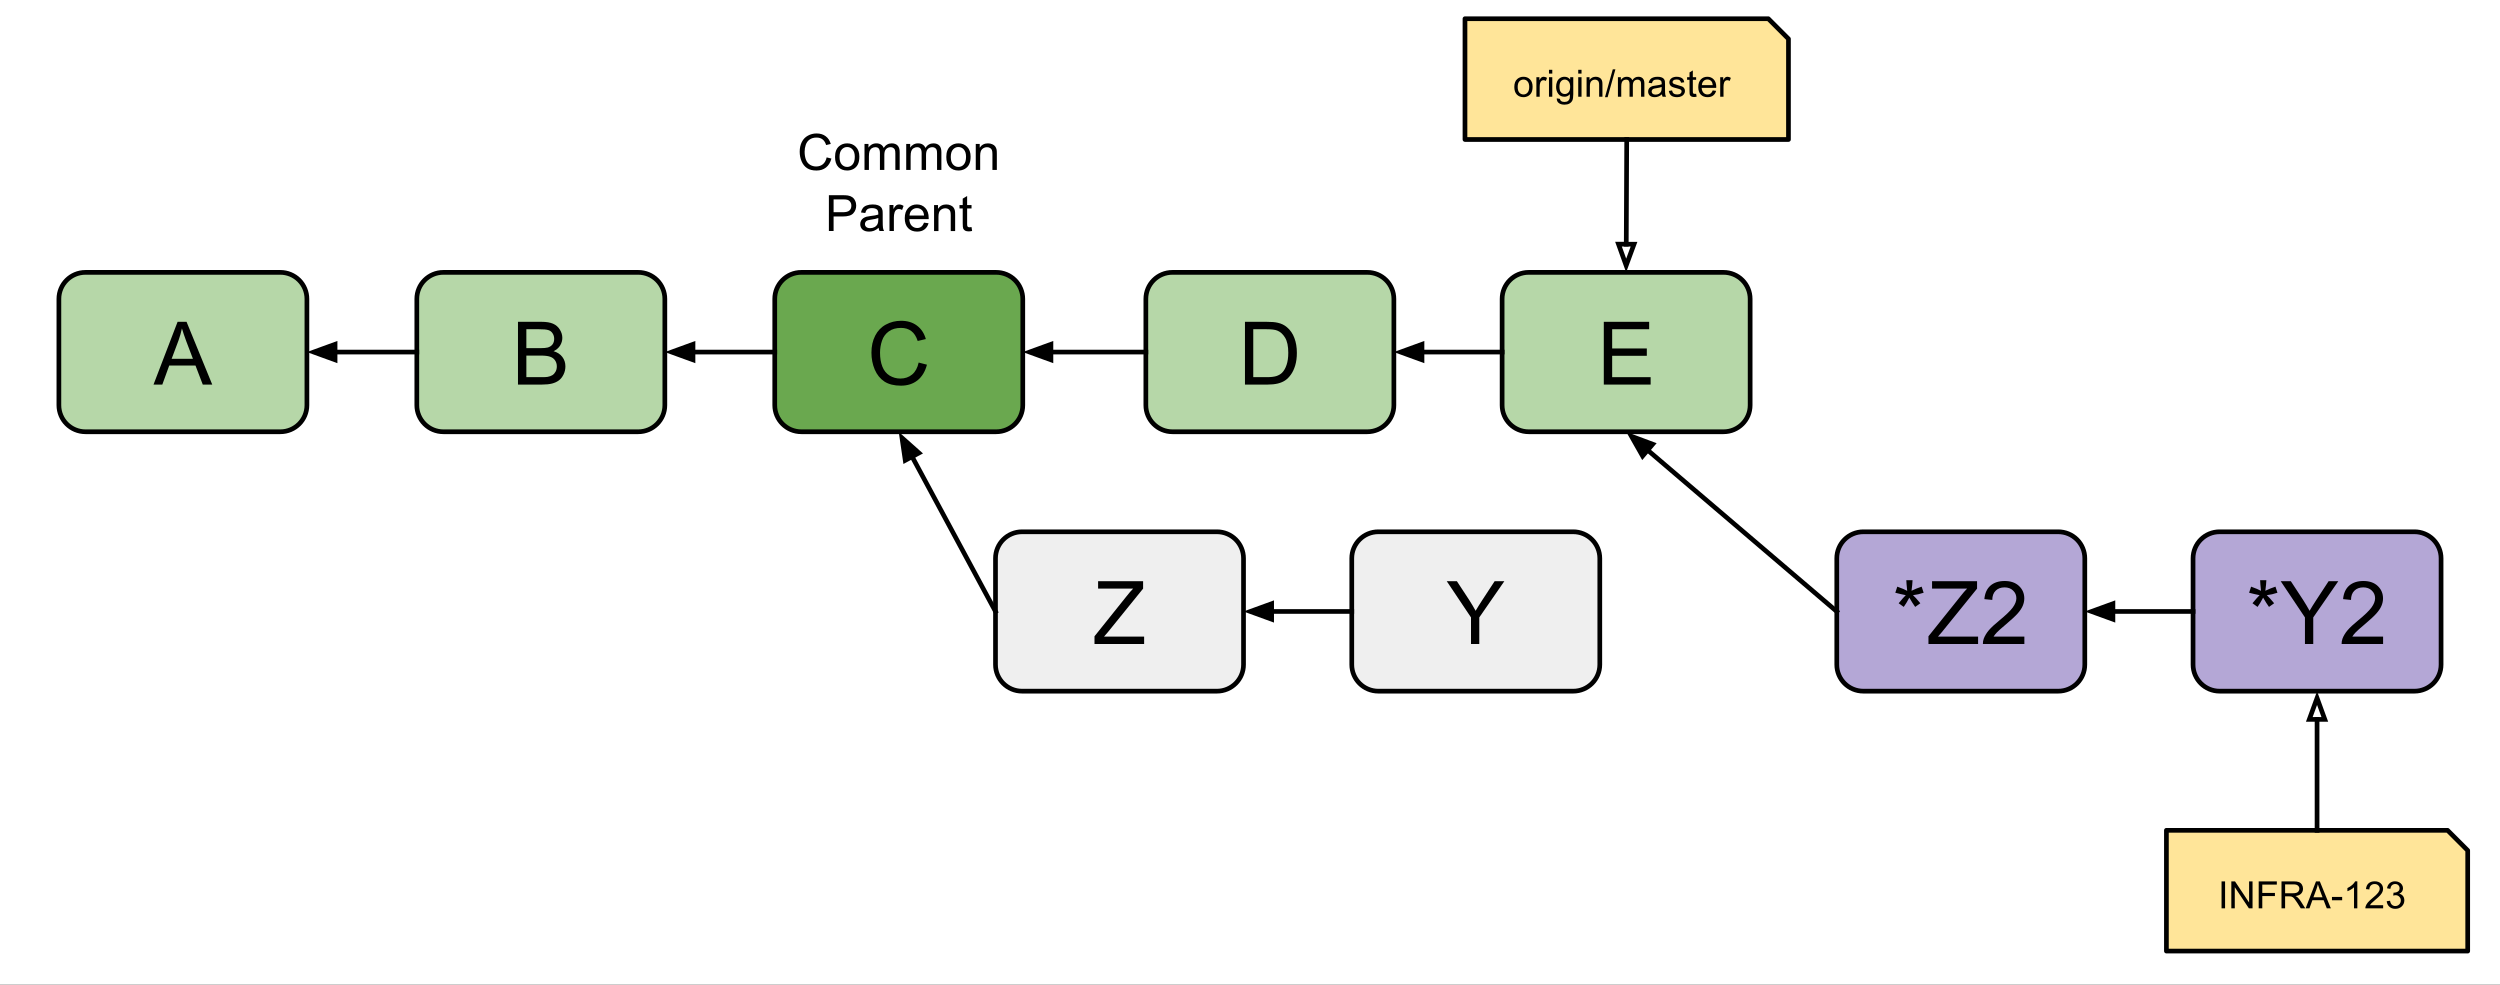 <svg version="1.1" viewBox="0.0 0.0 532.092 209.538" fill="none" stroke="none" stroke-linecap="square" stroke-miterlimit="10" xmlns:xlink="http://www.w3.org/1999/xlink" xmlns="http://www.w3.org/2000/svg"><rect x="0.0" y="0.0" width="532.092" height="209.538" fill="#333333" stroke="none"/><clipPath id="p.0"><path d="m0 0l532.092 0l0 209.538l-532.092 0l0 -209.538z" clip-rule="nonzero"/></clipPath><g clip-path="url(#p.0)"><path fill="#ffffff" d="m0 0l532.092 0l0 209.538l-532.092 0z" fill-rule="evenodd"/><path fill="#b6d7a8" d="m12.533 63.625l0 0c0 -3.122 2.531 -5.654 5.654 -5.654l41.48 0c1.499 0 2.937 0.596 3.998 1.656c1.06 1.06 1.656 2.498 1.656 3.998l0 22.614c0 3.122 -2.531 5.654 -5.654 5.654l-41.48 0c-3.122 0 -5.654 -2.531 -5.654 -5.654z" fill-rule="evenodd"/><path stroke="#000000" stroke-width="1.0" stroke-linejoin="round" stroke-linecap="butt" d="m12.533 63.625l0 0c0 -3.122 2.531 -5.654 5.654 -5.654l41.48 0c1.499 0 2.937 0.596 3.998 1.656c1.06 1.06 1.656 2.498 1.656 3.998l0 22.614c0 3.122 -2.531 5.654 -5.654 5.654l-41.48 0c-3.122 0 -5.654 -2.531 -5.654 -5.654z" fill-rule="evenodd"/><path fill="#000000" d="m32.673 81.852l5.125 -13.359l1.906 0l5.469 13.359l-2.016 0l-1.547 -4.047l-5.594 0l-1.469 4.047l-1.875 0zm3.859 -5.484l4.531 0l-1.406 -3.703q-0.625 -1.688 -0.938 -2.766q-0.266 1.281 -0.719 2.547l-1.469 3.922z" fill-rule="nonzero"/><path fill="#b6d7a8" d="m88.714 63.625l0 0c0 -3.122 2.531 -5.654 5.654 -5.654l41.48 0c1.499 0 2.937 0.596 3.998 1.656c1.06 1.06 1.656 2.498 1.656 3.998l0 22.614c0 3.122 -2.531 5.654 -5.654 5.654l-41.48 0c-3.122 0 -5.654 -2.531 -5.654 -5.654z" fill-rule="evenodd"/><path stroke="#000000" stroke-width="1.0" stroke-linejoin="round" stroke-linecap="butt" d="m88.714 63.625l0 0c0 -3.122 2.531 -5.654 5.654 -5.654l41.48 0c1.499 0 2.937 0.596 3.998 1.656c1.06 1.06 1.656 2.498 1.656 3.998l0 22.614c0 3.122 -2.531 5.654 -5.654 5.654l-41.48 0c-3.122 0 -5.654 -2.531 -5.654 -5.654z" fill-rule="evenodd"/><path fill="#000000" d="m110.245 81.852l0 -13.359l5.016 0q1.531 0 2.453 0.406q0.922 0.406 1.438 1.25q0.531 0.844 0.531 1.766q0 0.859 -0.469 1.625q-0.453 0.75 -1.391 1.203q1.203 0.359 1.859 1.219q0.656 0.859 0.656 2.016q0 0.938 -0.406 1.75q-0.391 0.797 -0.984 1.234q-0.578 0.438 -1.453 0.672q-0.875 0.219 -2.156 0.219l-5.094 0zm1.781 -7.75l2.875 0q1.188 0 1.688 -0.141q0.672 -0.203 1.016 -0.672q0.344 -0.469 0.344 -1.172q0 -0.656 -0.328 -1.156q-0.312 -0.516 -0.906 -0.703q-0.594 -0.188 -2.031 -0.188l-2.656 0l0 4.031zm0 6.172l3.312 0q0.859 0 1.203 -0.062q0.609 -0.109 1.016 -0.359q0.422 -0.266 0.688 -0.75q0.266 -0.484 0.266 -1.125q0 -0.75 -0.391 -1.297q-0.375 -0.547 -1.062 -0.766q-0.672 -0.234 -1.953 -0.234l-3.078 0l0 4.594z" fill-rule="nonzero"/><path fill="#6aa84f" d="m164.895 63.625l0 0c0 -3.122 2.531 -5.654 5.654 -5.654l41.48 0c1.499 0 2.937 0.596 3.998 1.656c1.06 1.06 1.656 2.498 1.656 3.998l0 22.614c0 3.122 -2.531 5.654 -5.654 5.654l-41.48 0c-3.122 0 -5.654 -2.531 -5.654 -5.654z" fill-rule="evenodd"/><path stroke="#000000" stroke-width="1.0" stroke-linejoin="round" stroke-linecap="butt" d="m164.895 63.625l0 0c0 -3.122 2.531 -5.654 5.654 -5.654l41.48 0c1.499 0 2.937 0.596 3.998 1.656c1.06 1.06 1.656 2.498 1.656 3.998l0 22.614c0 3.122 -2.531 5.654 -5.654 5.654l-41.48 0c-3.122 0 -5.654 -2.531 -5.654 -5.654z" fill-rule="evenodd"/><path fill="#000000" d="m195.521 77.164l1.766 0.453q-0.562 2.172 -2.0 3.328q-1.438 1.141 -3.531 1.141q-2.156 0 -3.516 -0.875q-1.344 -0.891 -2.062 -2.547q-0.703 -1.672 -0.703 -3.594q0 -2.078 0.797 -3.625q0.797 -1.562 2.266 -2.359q1.484 -0.812 3.25 -0.812q2.0 0 3.359 1.016q1.375 1.016 1.906 2.875l-1.734 0.406q-0.469 -1.453 -1.359 -2.109q-0.875 -0.672 -2.203 -0.672q-1.547 0 -2.578 0.734q-1.031 0.734 -1.453 1.984q-0.422 1.234 -0.422 2.562q0 1.703 0.5 2.969q0.5 1.266 1.547 1.906q1.047 0.625 2.266 0.625q1.484 0 2.516 -0.859q1.031 -0.859 1.391 -2.547z" fill-rule="nonzero"/><path fill="#b6d7a8" d="m243.879 63.625l0 0c0 -3.122 2.531 -5.654 5.654 -5.654l41.48 0c1.499 0 2.937 0.596 3.998 1.656c1.06 1.06 1.656 2.498 1.656 3.998l0 22.614c0 3.122 -2.531 5.654 -5.654 5.654l-41.48 0c-3.122 0 -5.654 -2.531 -5.654 -5.654z" fill-rule="evenodd"/><path stroke="#000000" stroke-width="1.0" stroke-linejoin="round" stroke-linecap="butt" d="m243.879 63.625l0 0c0 -3.122 2.531 -5.654 5.654 -5.654l41.48 0c1.499 0 2.937 0.596 3.998 1.656c1.06 1.06 1.656 2.498 1.656 3.998l0 22.614c0 3.122 -2.531 5.654 -5.654 5.654l-41.48 0c-3.122 0 -5.654 -2.531 -5.654 -5.654z" fill-rule="evenodd"/><path fill="#000000" d="m264.974 81.852l0 -13.359l4.609 0q1.547 0 2.375 0.203q1.141 0.25 1.953 0.953q1.062 0.891 1.578 2.281q0.531 1.391 0.531 3.172q0 1.516 -0.359 2.703q-0.359 1.172 -0.922 1.938q-0.547 0.766 -1.203 1.219q-0.656 0.438 -1.594 0.672q-0.938 0.219 -2.141 0.219l-4.828 0zm1.766 -1.578l2.859 0q1.312 0 2.062 -0.234q0.75 -0.25 1.203 -0.703q0.625 -0.625 0.969 -1.688q0.359 -1.062 0.359 -2.578q0 -2.094 -0.688 -3.219q-0.688 -1.125 -1.672 -1.5q-0.703 -0.281 -2.281 -0.281l-2.812 0l0 10.203z" fill-rule="nonzero"/><path fill="#b6d7a8" d="m319.706 63.625l0 0c0 -3.122 2.531 -5.654 5.654 -5.654l41.48 0c1.499 0 2.937 0.596 3.998 1.656c1.06 1.06 1.656 2.498 1.656 3.998l0 22.614c0 3.122 -2.531 5.654 -5.654 5.654l-41.48 0c-3.122 0 -5.654 -2.531 -5.654 -5.654z" fill-rule="evenodd"/><path stroke="#000000" stroke-width="1.0" stroke-linejoin="round" stroke-linecap="butt" d="m319.706 63.625l0 0c0 -3.122 2.531 -5.654 5.654 -5.654l41.48 0c1.499 0 2.937 0.596 3.998 1.656c1.06 1.06 1.656 2.498 1.656 3.998l0 22.614c0 3.122 -2.531 5.654 -5.654 5.654l-41.48 0c-3.122 0 -5.654 -2.531 -5.654 -5.654z" fill-rule="evenodd"/><path fill="#000000" d="m341.347 81.852l0 -13.359l9.656 0l0 1.578l-7.875 0l0 4.094l7.375 0l0 1.562l-7.375 0l0 4.547l8.188 0l0 1.578l-9.969 0z" fill-rule="nonzero"/><path fill="#efefef" d="m211.879 118.837l0 0c0 -3.122 2.531 -5.654 5.654 -5.654l41.48 0c1.499 0 2.937 0.596 3.998 1.656c1.06 1.06 1.656 2.498 1.656 3.998l0 22.614c0 3.122 -2.531 5.654 -5.654 5.654l-41.48 0c-3.122 0 -5.654 -2.531 -5.654 -5.654z" fill-rule="evenodd"/><path stroke="#000000" stroke-width="1.0" stroke-linejoin="round" stroke-linecap="butt" d="m211.879 118.837l0 0c0 -3.122 2.531 -5.654 5.654 -5.654l41.48 0c1.499 0 2.937 0.596 3.998 1.656c1.06 1.06 1.656 2.498 1.656 3.998l0 22.614c0 3.122 -2.531 5.654 -5.654 5.654l-41.48 0c-3.122 0 -5.654 -2.531 -5.654 -5.654z" fill-rule="evenodd"/><path fill="#000000" d="m232.95 137.064l0 -1.641l6.844 -8.547q0.719 -0.922 1.375 -1.594l-7.453 0l0 -1.578l9.578 0l0 1.578l-7.5 9.266l-0.812 0.938l8.531 0l0 1.578l-10.562 0z" fill-rule="nonzero"/><path fill="#efefef" d="m287.706 118.837l0 0c0 -3.122 2.531 -5.654 5.654 -5.654l41.48 0c1.499 0 2.937 0.596 3.998 1.656c1.06 1.06 1.656 2.498 1.656 3.998l0 22.614c0 3.122 -2.531 5.654 -5.654 5.654l-41.48 0c-3.122 0 -5.654 -2.531 -5.654 -5.654z" fill-rule="evenodd"/><path stroke="#000000" stroke-width="1.0" stroke-linejoin="round" stroke-linecap="butt" d="m287.706 118.837l0 0c0 -3.122 2.531 -5.654 5.654 -5.654l41.48 0c1.499 0 2.937 0.596 3.998 1.656c1.06 1.06 1.656 2.498 1.656 3.998l0 22.614c0 3.122 -2.531 5.654 -5.654 5.654l-41.48 0c-3.122 0 -5.654 -2.531 -5.654 -5.654z" fill-rule="evenodd"/><path fill="#000000" d="m313.081 137.064l0 -5.656l-5.156 -7.703l2.156 0l2.641 4.031q0.719 1.125 1.344 2.266q0.609 -1.047 1.469 -2.359l2.578 -3.938l2.062 0l-5.328 7.703l0 5.656l-1.766 0z" fill-rule="nonzero"/><path fill="#000000" fill-opacity="0.0" d="m88.714 74.932l-23.402 0" fill-rule="evenodd"/><path stroke="#000000" stroke-width="1.0" stroke-linejoin="round" stroke-linecap="butt" d="m88.714 74.932l-17.402 0" fill-rule="evenodd"/><path fill="#000000" stroke="#000000" stroke-width="1.0" stroke-linecap="butt" d="m71.312 73.28l-4.538 1.652l4.538 1.652z" fill-rule="evenodd"/><path fill="#000000" fill-opacity="0.0" d="m164.895 74.932l-23.402 0" fill-rule="evenodd"/><path stroke="#000000" stroke-width="1.0" stroke-linejoin="round" stroke-linecap="butt" d="m164.895 74.932l-17.402 0" fill-rule="evenodd"/><path fill="#000000" stroke="#000000" stroke-width="1.0" stroke-linecap="butt" d="m147.493 73.28l-4.538 1.652l4.538 1.652z" fill-rule="evenodd"/><path fill="#000000" fill-opacity="0.0" d="m243.879 74.932l-26.205 0" fill-rule="evenodd"/><path stroke="#000000" stroke-width="1.0" stroke-linejoin="round" stroke-linecap="butt" d="m243.879 74.932l-20.205 0" fill-rule="evenodd"/><path fill="#000000" stroke="#000000" stroke-width="1.0" stroke-linecap="butt" d="m223.675 73.28l-4.538 1.652l4.538 1.652z" fill-rule="evenodd"/><path fill="#000000" fill-opacity="0.0" d="m319.706 74.932l-23.055 0" fill-rule="evenodd"/><path stroke="#000000" stroke-width="1.0" stroke-linejoin="round" stroke-linecap="butt" d="m319.706 74.932l-17.055 0" fill-rule="evenodd"/><path fill="#000000" stroke="#000000" stroke-width="1.0" stroke-linecap="butt" d="m302.651 73.28l-4.538 1.652l4.538 1.652z" fill-rule="evenodd"/><path fill="#000000" fill-opacity="0.0" d="m211.879 130.144l-20.598 -38.236" fill-rule="evenodd"/><path stroke="#000000" stroke-width="1.0" stroke-linejoin="round" stroke-linecap="butt" d="m211.879 130.144l-17.753 -32.954" fill-rule="evenodd"/><path fill="#000000" stroke="#000000" stroke-width="1.0" stroke-linecap="butt" d="m195.581 96.407l-3.606 -3.212l0.698 4.779z" fill-rule="evenodd"/><path fill="#000000" fill-opacity="0.0" d="m287.706 130.144l-23.055 0" fill-rule="evenodd"/><path stroke="#000000" stroke-width="1.0" stroke-linejoin="round" stroke-linecap="butt" d="m287.706 130.144l-17.055 0" fill-rule="evenodd"/><path fill="#000000" stroke="#000000" stroke-width="1.0" stroke-linecap="butt" d="m270.651 128.493l-4.538 1.652l4.538 1.652z" fill-rule="evenodd"/><path fill="#ffe599" d="m311.801 3.987l64.567 0l4.284 4.284l0 21.417l-68.85 0z" fill-rule="evenodd"/><path stroke="#000000" stroke-width="1.0" stroke-linejoin="round" stroke-linecap="butt" d="m311.801 3.987l64.567 0l4.284 4.284l0 21.417l-68.85 0z" fill-rule="evenodd"/><path fill="#000000" d="m322.301 18.51q0 -1.156 0.641 -1.703q0.531 -0.469 1.312 -0.469q0.844 0 1.391 0.562q0.547 0.562 0.547 1.547q0 0.812 -0.25 1.266q-0.234 0.453 -0.703 0.719q-0.453 0.25 -0.984 0.25q-0.875 0 -1.422 -0.562q-0.531 -0.562 -0.531 -1.609zm0.719 0q0 0.797 0.344 1.203q0.359 0.391 0.891 0.391q0.516 0 0.859 -0.391q0.359 -0.406 0.359 -1.219q0 -0.781 -0.359 -1.172q-0.344 -0.391 -0.859 -0.391q-0.531 0 -0.891 0.391q-0.344 0.391 -0.344 1.188zm3.98 2.078l0 -4.156l0.641 0l0 0.641q0.234 -0.453 0.438 -0.594q0.219 -0.141 0.453 -0.141q0.359 0 0.734 0.234l-0.25 0.656q-0.25 -0.156 -0.516 -0.156q-0.234 0 -0.422 0.141q-0.172 0.141 -0.25 0.375q-0.125 0.375 -0.125 0.828l0 2.172l-0.703 0zm2.68 -4.922l0 -0.812l0.703 0l0 0.812l-0.703 0zm0 4.922l0 -4.156l0.703 0l0 4.156l-0.703 0zm1.652 0.344l0.672 0.109q0.047 0.312 0.25 0.453q0.25 0.203 0.703 0.203q0.5 0 0.766 -0.203q0.266 -0.188 0.359 -0.547q0.047 -0.219 0.047 -0.906q-0.469 0.547 -1.156 0.547q-0.844 0 -1.312 -0.609q-0.469 -0.625 -0.469 -1.484q0 -0.594 0.203 -1.094q0.219 -0.516 0.625 -0.781q0.406 -0.281 0.969 -0.281q0.734 0 1.203 0.594l0 -0.5l0.656 0l0 3.594q0 0.969 -0.203 1.375q-0.203 0.406 -0.625 0.641q-0.422 0.234 -1.047 0.234q-0.75 0 -1.203 -0.344q-0.453 -0.328 -0.438 -1.0zm0.578 -2.5q0 0.828 0.312 1.203q0.328 0.375 0.828 0.375q0.484 0 0.812 -0.375q0.328 -0.375 0.328 -1.172q0 -0.766 -0.344 -1.141q-0.344 -0.391 -0.812 -0.391q-0.469 0 -0.797 0.375q-0.328 0.375 -0.328 1.125zm3.996 -2.766l0 -0.812l0.703 0l0 0.812l-0.703 0zm0 4.922l0 -4.156l0.703 0l0 4.156l-0.703 0zm1.777 0l0 -4.156l0.625 0l0 0.594q0.469 -0.688 1.328 -0.688q0.375 0 0.688 0.141q0.312 0.141 0.469 0.359q0.156 0.219 0.219 0.516q0.047 0.188 0.047 0.688l0 2.547l-0.703 0l0 -2.531q0 -0.422 -0.094 -0.625q-0.078 -0.219 -0.297 -0.344q-0.203 -0.141 -0.484 -0.141q-0.438 0 -0.766 0.297q-0.328 0.281 -0.328 1.078l0 2.266l-0.703 0zm3.918 0.094l1.656 -5.922l0.562 0l-1.656 5.922l-0.562 0zm2.754 -0.094l0 -4.156l0.625 0l0 0.594q0.203 -0.312 0.516 -0.5q0.328 -0.188 0.75 -0.188q0.453 0 0.75 0.203q0.297 0.188 0.422 0.531q0.484 -0.734 1.281 -0.734q0.609 0 0.938 0.344q0.344 0.344 0.344 1.062l0 2.844l-0.703 0l0 -2.609q0 -0.422 -0.078 -0.609q-0.062 -0.188 -0.25 -0.297q-0.172 -0.125 -0.406 -0.125q-0.438 0 -0.734 0.297q-0.281 0.297 -0.281 0.938l0 2.406l-0.703 0l0 -2.703q0 -0.469 -0.172 -0.703q-0.172 -0.234 -0.562 -0.234q-0.297 0 -0.562 0.156q-0.25 0.156 -0.359 0.469q-0.109 0.297 -0.109 0.859l0 2.156l-0.703 0zm9.367 -0.516q-0.391 0.328 -0.75 0.469q-0.359 0.141 -0.781 0.141q-0.672 0 -1.047 -0.328q-0.359 -0.344 -0.359 -0.859q0 -0.312 0.125 -0.562q0.141 -0.25 0.359 -0.391q0.234 -0.156 0.516 -0.234q0.203 -0.062 0.625 -0.109q0.859 -0.109 1.25 -0.25q0.016 -0.141 0.016 -0.172q0 -0.438 -0.203 -0.609q-0.266 -0.234 -0.797 -0.234q-0.5 0 -0.734 0.172q-0.234 0.172 -0.359 0.609l-0.688 -0.094q0.094 -0.438 0.312 -0.703q0.219 -0.281 0.625 -0.422q0.406 -0.156 0.938 -0.156q0.531 0 0.859 0.125q0.344 0.125 0.5 0.328q0.156 0.188 0.219 0.469q0.031 0.188 0.031 0.656l0 0.938q0 0.969 0.047 1.234q0.047 0.266 0.172 0.5l-0.734 0q-0.109 -0.219 -0.141 -0.516zm-0.062 -1.562q-0.375 0.156 -1.141 0.266q-0.438 0.062 -0.625 0.141q-0.172 0.078 -0.266 0.234q-0.094 0.141 -0.094 0.328q0 0.281 0.203 0.469q0.219 0.188 0.625 0.188q0.406 0 0.719 -0.172q0.328 -0.188 0.469 -0.5q0.109 -0.234 0.109 -0.703l0 -0.25zm1.527 0.844l0.688 -0.109q0.062 0.406 0.328 0.641q0.266 0.219 0.75 0.219q0.484 0 0.719 -0.188q0.234 -0.203 0.234 -0.469q0 -0.25 -0.203 -0.375q-0.141 -0.094 -0.719 -0.25q-0.781 -0.188 -1.078 -0.328q-0.297 -0.141 -0.453 -0.391q-0.156 -0.266 -0.156 -0.562q0 -0.281 0.125 -0.516q0.141 -0.234 0.359 -0.391q0.156 -0.125 0.438 -0.203q0.281 -0.094 0.609 -0.094q0.484 0 0.859 0.141q0.375 0.141 0.547 0.391q0.172 0.234 0.234 0.641l-0.688 0.094q-0.047 -0.328 -0.266 -0.5q-0.219 -0.188 -0.641 -0.188q-0.484 0 -0.688 0.172q-0.203 0.156 -0.203 0.375q0 0.125 0.078 0.234q0.094 0.125 0.281 0.188q0.094 0.047 0.609 0.188q0.75 0.203 1.047 0.328q0.297 0.125 0.453 0.375q0.172 0.234 0.172 0.594q0 0.344 -0.203 0.656q-0.203 0.312 -0.594 0.484q-0.375 0.172 -0.875 0.172q-0.797 0 -1.234 -0.328q-0.422 -0.344 -0.531 -1.0zm5.812 0.609l0.109 0.609q-0.297 0.078 -0.531 0.078q-0.391 0 -0.609 -0.125q-0.203 -0.125 -0.297 -0.312q-0.078 -0.203 -0.078 -0.844l0 -2.391l-0.516 0l0 -0.547l0.516 0l0 -1.016l0.703 -0.422l0 1.438l0.703 0l0 0.547l-0.703 0l0 2.438q0 0.297 0.031 0.391q0.047 0.078 0.125 0.125q0.078 0.047 0.234 0.047q0.125 0 0.312 -0.016zm3.535 -0.719l0.719 0.094q-0.172 0.641 -0.641 1.0q-0.453 0.344 -1.188 0.344q-0.906 0 -1.438 -0.562q-0.531 -0.562 -0.531 -1.578q0 -1.047 0.531 -1.625q0.547 -0.578 1.406 -0.578q0.828 0 1.359 0.578q0.531 0.562 0.531 1.594q0 0.062 -0.016 0.188l-3.094 0q0.047 0.672 0.391 1.047q0.344 0.359 0.875 0.359q0.375 0 0.641 -0.203q0.281 -0.203 0.453 -0.656zm-2.312 -1.125l2.312 0q-0.047 -0.531 -0.266 -0.797q-0.328 -0.406 -0.875 -0.406q-0.484 0 -0.812 0.328q-0.328 0.328 -0.359 0.875zm3.902 2.469l0 -4.156l0.641 0l0 0.641q0.234 -0.453 0.438 -0.594q0.219 -0.141 0.453 -0.141q0.359 0 0.734 0.234l-0.25 0.656q-0.25 -0.156 -0.516 -0.156q-0.234 0 -0.422 0.141q-0.172 0.141 -0.25 0.375q-0.125 0.375 -0.125 0.828l0 2.172l-0.703 0z" fill-rule="nonzero"/><path fill="#000000" fill-opacity="0.0" d="m346.226 29.688l-0.126 28.283" fill-rule="evenodd"/><path stroke="#000000" stroke-width="1.0" stroke-linejoin="round" stroke-linecap="butt" d="m346.226 29.688l-0.099 22.284" fill-rule="evenodd"/><path stroke="#000000" stroke-width="1.0" stroke-linecap="butt" d="m344.475 51.964l1.632 4.545l1.672 -4.531z" fill-rule="evenodd"/><path fill="#000000" fill-opacity="0.0" d="m144.171 16.929l94.236 0l0 36.126l-94.236 0z" fill-rule="evenodd"/><path fill="#000000" d="m175.94 33.497l1.016 0.25q-0.328 1.25 -1.156 1.906q-0.812 0.641 -2.016 0.641q-1.234 0 -2.0 -0.5q-0.766 -0.5 -1.172 -1.453q-0.406 -0.953 -0.406 -2.047q0 -1.187 0.453 -2.078q0.453 -0.891 1.297 -1.344q0.844 -0.469 1.844 -0.469q1.156 0 1.938 0.594q0.781 0.578 1.078 1.641l-0.984 0.234q-0.266 -0.844 -0.781 -1.219q-0.5 -0.375 -1.266 -0.375q-0.875 0 -1.469 0.422q-0.594 0.422 -0.828 1.141q-0.234 0.703 -0.234 1.453q0 0.969 0.281 1.703q0.281 0.719 0.875 1.078q0.594 0.359 1.297 0.359q0.844 0 1.438 -0.484q0.594 -0.5 0.797 -1.453zm1.789 -0.094q0 -1.531 0.844 -2.266q0.719 -0.625 1.734 -0.625q1.141 0 1.859 0.75q0.734 0.75 0.734 2.062q0 1.062 -0.328 1.688q-0.312 0.609 -0.922 0.953q-0.609 0.328 -1.344 0.328q-1.156 0 -1.875 -0.734q-0.703 -0.75 -0.703 -2.156zm0.953 0q0 1.062 0.469 1.594q0.469 0.531 1.156 0.531q0.703 0 1.156 -0.531q0.469 -0.531 0.469 -1.625q0 -1.016 -0.469 -1.547q-0.453 -0.531 -1.156 -0.531q-0.688 0 -1.156 0.531q-0.469 0.516 -0.469 1.578zm5.317 2.766l0 -5.531l0.844 0l0 0.781q0.25 -0.406 0.688 -0.656q0.438 -0.25 0.984 -0.25q0.609 0 1.0 0.266q0.391 0.25 0.562 0.703q0.656 -0.969 1.703 -0.969q0.828 0 1.266 0.469q0.438 0.453 0.438 1.391l0 3.797l-0.922 0l0 -3.484q0 -0.562 -0.094 -0.797q-0.094 -0.25 -0.344 -0.406q-0.234 -0.156 -0.547 -0.156q-0.594 0 -0.984 0.391q-0.375 0.391 -0.375 1.25l0 3.203l-0.938 0l0 -3.594q0 -0.625 -0.234 -0.937q-0.219 -0.312 -0.75 -0.312q-0.391 0 -0.734 0.219q-0.328 0.203 -0.484 0.609q-0.141 0.391 -0.141 1.156l0 2.859l-0.938 0zm8.877 0l0 -5.531l0.844 0l0 0.781q0.25 -0.406 0.688 -0.656q0.438 -0.25 0.984 -0.25q0.609 0 1.0 0.266q0.391 0.25 0.562 0.703q0.656 -0.969 1.703 -0.969q0.828 0 1.266 0.469q0.438 0.453 0.438 1.391l0 3.797l-0.922 0l0 -3.484q0 -0.562 -0.094 -0.797q-0.094 -0.25 -0.344 -0.406q-0.234 -0.156 -0.547 -0.156q-0.594 0 -0.984 0.391q-0.375 0.391 -0.375 1.25l0 3.203l-0.938 0l0 -3.594q0 -0.625 -0.234 -0.937q-0.219 -0.312 -0.75 -0.312q-0.391 0 -0.734 0.219q-0.328 0.203 -0.484 0.609q-0.141 0.391 -0.141 1.156l0 2.859l-0.938 0zm8.533 -2.766q0 -1.531 0.844 -2.266q0.719 -0.625 1.734 -0.625q1.141 0 1.859 0.75q0.734 0.75 0.734 2.062q0 1.062 -0.328 1.688q-0.312 0.609 -0.922 0.953q-0.609 0.328 -1.344 0.328q-1.156 0 -1.875 -0.734q-0.703 -0.75 -0.703 -2.156zm0.953 0q0 1.062 0.469 1.594q0.469 0.531 1.156 0.531q0.703 0 1.156 -0.531q0.469 -0.531 0.469 -1.625q0 -1.016 -0.469 -1.547q-0.453 -0.531 -1.156 -0.531q-0.688 0 -1.156 0.531q-0.469 0.516 -0.469 1.578zm5.317 2.766l0 -5.531l0.844 0l0 0.797q0.609 -0.922 1.75 -0.922q0.5 0 0.922 0.188q0.422 0.172 0.625 0.469q0.219 0.297 0.297 0.688q0.047 0.266 0.047 0.922l0 3.391l-0.938 0l0 -3.359q0 -0.578 -0.109 -0.859q-0.109 -0.281 -0.391 -0.453q-0.266 -0.172 -0.641 -0.172q-0.594 0 -1.031 0.391q-0.438 0.375 -0.438 1.437l0 3.016l-0.938 0z" fill-rule="nonzero"/><path fill="#000000" d="m176.419 49.169l0 -7.625l2.875 0q0.75 0 1.156 0.062q0.562 0.094 0.938 0.359q0.391 0.266 0.609 0.75q0.234 0.469 0.234 1.031q0 0.969 -0.625 1.656q-0.609 0.672 -2.234 0.672l-1.953 0l0 3.094l-1.0 0zm1.0 -4.0l1.969 0q0.984 0 1.391 -0.359q0.422 -0.375 0.422 -1.031q0 -0.484 -0.25 -0.812q-0.234 -0.344 -0.641 -0.453q-0.25 -0.078 -0.938 -0.078l-1.953 0l0 2.734zm9.592 3.312q-0.531 0.453 -1.016 0.641q-0.469 0.172 -1.016 0.172q-0.922 0 -1.406 -0.438q-0.484 -0.453 -0.484 -1.141q0 -0.406 0.172 -0.734q0.188 -0.344 0.484 -0.547q0.312 -0.203 0.688 -0.312q0.266 -0.062 0.828 -0.141q1.125 -0.125 1.672 -0.312q0 -0.203 0 -0.25q0 -0.578 -0.266 -0.812q-0.359 -0.312 -1.062 -0.312q-0.656 0 -0.984 0.234q-0.312 0.234 -0.453 0.812l-0.922 -0.125q0.125 -0.578 0.406 -0.938q0.297 -0.375 0.828 -0.562q0.547 -0.203 1.25 -0.203q0.719 0 1.156 0.172q0.438 0.172 0.641 0.422q0.219 0.25 0.297 0.641q0.047 0.234 0.047 0.859l0 1.25q0 1.297 0.062 1.656q0.062 0.344 0.234 0.656l-0.969 0q-0.156 -0.297 -0.188 -0.688zm-0.078 -2.078q-0.516 0.203 -1.531 0.344q-0.578 0.078 -0.828 0.188q-0.234 0.109 -0.359 0.312q-0.125 0.188 -0.125 0.438q0 0.375 0.281 0.625q0.281 0.25 0.828 0.25q0.531 0 0.953 -0.234q0.422 -0.234 0.625 -0.656q0.156 -0.312 0.156 -0.938l0 -0.328zm2.38 2.766l0 -5.531l0.844 0l0 0.844q0.328 -0.594 0.594 -0.781q0.281 -0.188 0.609 -0.188q0.469 0 0.953 0.312l-0.312 0.859q-0.344 -0.203 -0.688 -0.203q-0.312 0 -0.562 0.188q-0.234 0.188 -0.344 0.516q-0.156 0.5 -0.156 1.094l0 2.891l-0.938 0zm7.345 -1.781l0.969 0.125q-0.234 0.844 -0.859 1.312q-0.609 0.469 -1.578 0.469q-1.203 0 -1.922 -0.75q-0.703 -0.75 -0.703 -2.094q0 -1.391 0.719 -2.156q0.719 -0.781 1.859 -0.781q1.109 0 1.812 0.766q0.703 0.75 0.703 2.125q0 0.078 0 0.234l-4.125 0q0.047 0.922 0.516 1.406q0.469 0.484 1.156 0.484q0.516 0 0.875 -0.266q0.359 -0.281 0.578 -0.875zm-3.078 -1.516l3.094 0q-0.062 -0.688 -0.359 -1.047q-0.453 -0.531 -1.156 -0.531q-0.641 0 -1.094 0.438q-0.438 0.422 -0.484 1.141zm5.223 3.297l0 -5.531l0.844 0l0 0.797q0.609 -0.922 1.75 -0.922q0.5 0 0.922 0.188q0.422 0.172 0.625 0.469q0.219 0.297 0.297 0.688q0.047 0.266 0.047 0.922l0 3.391l-0.938 0l0 -3.359q0 -0.578 -0.109 -0.859q-0.109 -0.281 -0.391 -0.453q-0.266 -0.172 -0.641 -0.172q-0.594 0 -1.031 0.391q-0.438 0.375 -0.438 1.438l0 3.016l-0.938 0zm7.973 -0.844l0.125 0.828q-0.391 0.094 -0.703 0.094q-0.5 0 -0.781 -0.156q-0.281 -0.172 -0.406 -0.438q-0.109 -0.266 -0.109 -1.109l0 -3.172l-0.688 0l0 -0.734l0.688 0l0 -1.359l0.938 -0.562l0 1.922l0.938 0l0 0.734l-0.938 0l0 3.234q0 0.391 0.047 0.516q0.047 0.109 0.156 0.188q0.109 0.062 0.328 0.062q0.156 0 0.406 -0.047z" fill-rule="nonzero"/><path fill="#b4a7d6" d="m390.934 118.837l0 0c0 -3.122 2.531 -5.654 5.654 -5.654l41.48 0c1.499 0 2.938 0.596 3.998 1.656c1.06 1.06 1.656 2.498 1.656 3.998l0 22.614c0 3.122 -2.531 5.654 -5.654 5.654l-41.48 0c-3.122 0 -5.654 -2.531 -5.654 -5.654z" fill-rule="evenodd"/><path stroke="#000000" stroke-width="1.0" stroke-linejoin="round" stroke-linecap="butt" d="m390.934 118.837l0 0c0 -3.122 2.531 -5.654 5.654 -5.654l41.48 0c1.499 0 2.938 0.596 3.998 1.656c1.06 1.06 1.656 2.498 1.656 3.998l0 22.614c0 3.122 -2.531 5.654 -5.654 5.654l-41.48 0c-3.122 0 -5.654 -2.531 -5.654 -5.654z" fill-rule="evenodd"/><path fill="#000000" d="m403.39 126.158l0.422 -1.297q1.453 0.516 2.109 0.891q-0.172 -1.656 -0.188 -2.266l1.328 0q-0.031 0.891 -0.219 2.25q0.938 -0.469 2.156 -0.875l0.422 1.297q-1.156 0.391 -2.266 0.516q0.547 0.484 1.562 1.719l-1.094 0.781q-0.531 -0.734 -1.25 -1.969q-0.672 1.281 -1.188 1.969l-1.078 -0.781q1.062 -1.297 1.516 -1.719q-1.172 -0.234 -2.234 -0.516zm7.057 10.906l0 -1.641l6.844 -8.547q0.719 -0.922 1.375 -1.594l-7.453 0l0 -1.578l9.578 0l0 1.578l-7.5 9.266l-0.812 0.938l8.531 0l0 1.578l-10.562 0zm20.412 -1.578l0 1.578l-8.828 0q-0.016 -0.594 0.188 -1.141q0.344 -0.906 1.078 -1.781q0.75 -0.875 2.156 -2.016q2.172 -1.781 2.938 -2.828q0.766 -1.047 0.766 -1.969q0 -0.984 -0.703 -1.641q-0.688 -0.672 -1.812 -0.672q-1.188 0 -1.906 0.719q-0.703 0.703 -0.703 1.953l-1.688 -0.172q0.172 -1.891 1.297 -2.875q1.141 -0.984 3.031 -0.984q1.922 0 3.047 1.062q1.125 1.062 1.125 2.641q0 0.797 -0.328 1.578q-0.328 0.781 -1.094 1.641q-0.75 0.844 -2.531 2.344q-1.469 1.234 -1.891 1.688q-0.422 0.438 -0.688 0.875l6.547 0z" fill-rule="nonzero"/><path fill="#b4a7d6" d="m466.761 118.837l0 0c0 -3.122 2.531 -5.654 5.654 -5.654l41.48 0c1.499 0 2.938 0.596 3.998 1.656c1.06 1.06 1.656 2.498 1.656 3.998l0 22.614c0 3.122 -2.531 5.654 -5.654 5.654l-41.48 0c-3.122 0 -5.654 -2.531 -5.654 -5.654z" fill-rule="evenodd"/><path stroke="#000000" stroke-width="1.0" stroke-linejoin="round" stroke-linecap="butt" d="m466.761 118.837l0 0c0 -3.122 2.531 -5.654 5.654 -5.654l41.48 0c1.499 0 2.938 0.596 3.998 1.656c1.06 1.06 1.656 2.498 1.656 3.998l0 22.614c0 3.122 -2.531 5.654 -5.654 5.654l-41.48 0c-3.122 0 -5.654 -2.531 -5.654 -5.654z" fill-rule="evenodd"/><path fill="#000000" d="m478.693 126.158l0.422 -1.297q1.453 0.516 2.109 0.891q-0.172 -1.656 -0.188 -2.266l1.328 0q-0.031 0.891 -0.219 2.25q0.938 -0.469 2.156 -0.875l0.422 1.297q-1.156 0.391 -2.266 0.516q0.547 0.484 1.562 1.719l-1.094 0.781q-0.531 -0.734 -1.25 -1.969q-0.672 1.281 -1.188 1.969l-1.078 -0.781q1.062 -1.297 1.516 -1.719q-1.172 -0.234 -2.234 -0.516zm11.885 10.906l0 -5.656l-5.156 -7.703l2.156 0l2.641 4.031q0.719 1.125 1.344 2.266q0.609 -1.047 1.469 -2.359l2.578 -3.938l2.062 0l-5.328 7.703l0 5.656l-1.766 0zm16.631 -1.578l0 1.578l-8.828 0q-0.016 -0.594 0.188 -1.141q0.344 -0.906 1.078 -1.781q0.75 -0.875 2.156 -2.016q2.172 -1.781 2.938 -2.828q0.766 -1.047 0.766 -1.969q0 -0.984 -0.703 -1.641q-0.688 -0.672 -1.812 -0.672q-1.188 0 -1.906 0.719q-0.703 0.703 -0.703 1.953l-1.688 -0.172q0.172 -1.891 1.297 -2.875q1.141 -0.984 3.031 -0.984q1.922 0 3.047 1.062q1.125 1.062 1.125 2.641q0 0.797 -0.328 1.578q-0.328 0.781 -1.094 1.641q-0.75 0.844 -2.531 2.344q-1.469 1.234 -1.891 1.688q-0.422 0.438 -0.688 0.875l6.547 0z" fill-rule="nonzero"/><path fill="#000000" fill-opacity="0.0" d="m466.761 130.144l-23.055 0" fill-rule="evenodd"/><path stroke="#000000" stroke-width="1.0" stroke-linejoin="round" stroke-linecap="butt" d="m466.761 130.144l-17.055 0" fill-rule="evenodd"/><path fill="#000000" stroke="#000000" stroke-width="1.0" stroke-linecap="butt" d="m449.706 128.493l-4.538 1.652l4.538 1.652z" fill-rule="evenodd"/><path fill="#ffe599" d="m461.092 176.722l59.842 0l4.284 4.284l0 21.417l-64.126 0z" fill-rule="evenodd"/><path stroke="#000000" stroke-width="1.0" stroke-linejoin="round" stroke-linecap="butt" d="m461.092 176.722l59.842 0l4.284 4.284l0 21.417l-64.126 0z" fill-rule="evenodd"/><path fill="#000000" d="m472.828 193.323l0 -5.734l0.75 0l0 5.734l-0.75 0zm2.082 0l0 -5.734l0.781 0l3.0 4.5l0 -4.5l0.734 0l0 5.734l-0.781 0l-3.0 -4.5l0 4.5l-0.734 0zm5.824 0l0 -5.734l3.859 0l0 0.688l-3.094 0l0 1.766l2.688 0l0 0.672l-2.688 0l0 2.609l-0.766 0zm4.855 0l0 -5.734l2.547 0q0.766 0 1.156 0.156q0.406 0.156 0.641 0.547q0.234 0.391 0.234 0.859q0 0.609 -0.391 1.031q-0.391 0.422 -1.219 0.531q0.297 0.141 0.453 0.281q0.344 0.312 0.641 0.766l0.984 1.562l-0.953 0l-0.75 -1.188q-0.328 -0.516 -0.547 -0.781q-0.219 -0.281 -0.391 -0.391q-0.172 -0.109 -0.344 -0.156q-0.125 -0.031 -0.422 -0.031l-0.875 0l0 2.547l-0.766 0zm0.766 -3.203l1.625 0q0.516 0 0.812 -0.109q0.297 -0.109 0.438 -0.344q0.156 -0.234 0.156 -0.516q0 -0.406 -0.297 -0.656q-0.281 -0.266 -0.922 -0.266l-1.812 0l0 1.891zm4.371 3.203l2.203 -5.734l0.812 0l2.344 5.734l-0.859 0l-0.672 -1.734l-2.391 0l-0.625 1.734l-0.812 0zm1.656 -2.359l1.938 0l-0.594 -1.578q-0.266 -0.719 -0.406 -1.188q-0.109 0.547 -0.312 1.094l-0.625 1.672zm3.945 0.641l0 -0.703l2.172 0l0 0.703l-2.172 0zm5.398 1.719l-0.703 0l0 -4.484q-0.25 0.25 -0.672 0.5q-0.406 0.234 -0.734 0.344l0 -0.672q0.594 -0.281 1.031 -0.672q0.438 -0.391 0.625 -0.766l0.453 0l0 5.75zm5.496 -0.672l0 0.672l-3.781 0q-0.016 -0.25 0.078 -0.484q0.141 -0.391 0.453 -0.766q0.328 -0.375 0.922 -0.875q0.938 -0.766 1.266 -1.203q0.328 -0.453 0.328 -0.844q0 -0.422 -0.297 -0.703q-0.297 -0.297 -0.781 -0.297q-0.5 0 -0.812 0.312q-0.297 0.297 -0.312 0.844l-0.719 -0.078q0.078 -0.812 0.562 -1.234q0.484 -0.422 1.297 -0.422q0.828 0 1.297 0.453q0.484 0.453 0.484 1.141q0 0.344 -0.141 0.672q-0.141 0.328 -0.469 0.703q-0.312 0.359 -1.078 1.0q-0.625 0.531 -0.812 0.719q-0.172 0.188 -0.297 0.391l2.812 0zm0.762 -0.844l0.703 -0.094q0.109 0.594 0.406 0.859q0.297 0.266 0.703 0.266q0.5 0 0.844 -0.344q0.344 -0.344 0.344 -0.844q0 -0.484 -0.328 -0.797q-0.312 -0.328 -0.797 -0.328q-0.203 0 -0.5 0.078l0.078 -0.609q0.078 0 0.125 0q0.438 0 0.797 -0.234q0.359 -0.234 0.359 -0.719q0 -0.391 -0.266 -0.641q-0.25 -0.25 -0.672 -0.25q-0.406 0 -0.688 0.266q-0.266 0.25 -0.344 0.766l-0.703 -0.125q0.125 -0.703 0.578 -1.094q0.469 -0.391 1.141 -0.391q0.469 0 0.859 0.203q0.406 0.203 0.609 0.547q0.219 0.344 0.219 0.734q0 0.375 -0.203 0.688q-0.203 0.297 -0.594 0.469q0.516 0.125 0.797 0.5q0.281 0.359 0.281 0.922q0 0.75 -0.547 1.281q-0.547 0.516 -1.391 0.516q-0.75 0 -1.25 -0.453q-0.5 -0.453 -0.562 -1.172z" fill-rule="nonzero"/><path fill="#000000" fill-opacity="0.0" d="m493.155 176.722l0 -29.606" fill-rule="evenodd"/><path stroke="#000000" stroke-width="1.0" stroke-linejoin="round" stroke-linecap="butt" d="m493.155 176.722l0 -23.606" fill-rule="evenodd"/><path stroke="#000000" stroke-width="1.0" stroke-linecap="butt" d="m494.807 153.115l-1.652 -4.538l-1.652 4.538z" fill-rule="evenodd"/><path fill="#000000" fill-opacity="0.0" d="m390.934 130.144l-44.819 -38.236" fill-rule="evenodd"/><path stroke="#000000" stroke-width="1.0" stroke-linejoin="round" stroke-linecap="butt" d="m390.934 130.144l-40.254 -34.342" fill-rule="evenodd"/><path fill="#000000" stroke="#000000" stroke-width="1.0" stroke-linecap="butt" d="m351.752 94.546l-4.524 -1.689l2.38 4.202z" fill-rule="evenodd"/></g></svg>